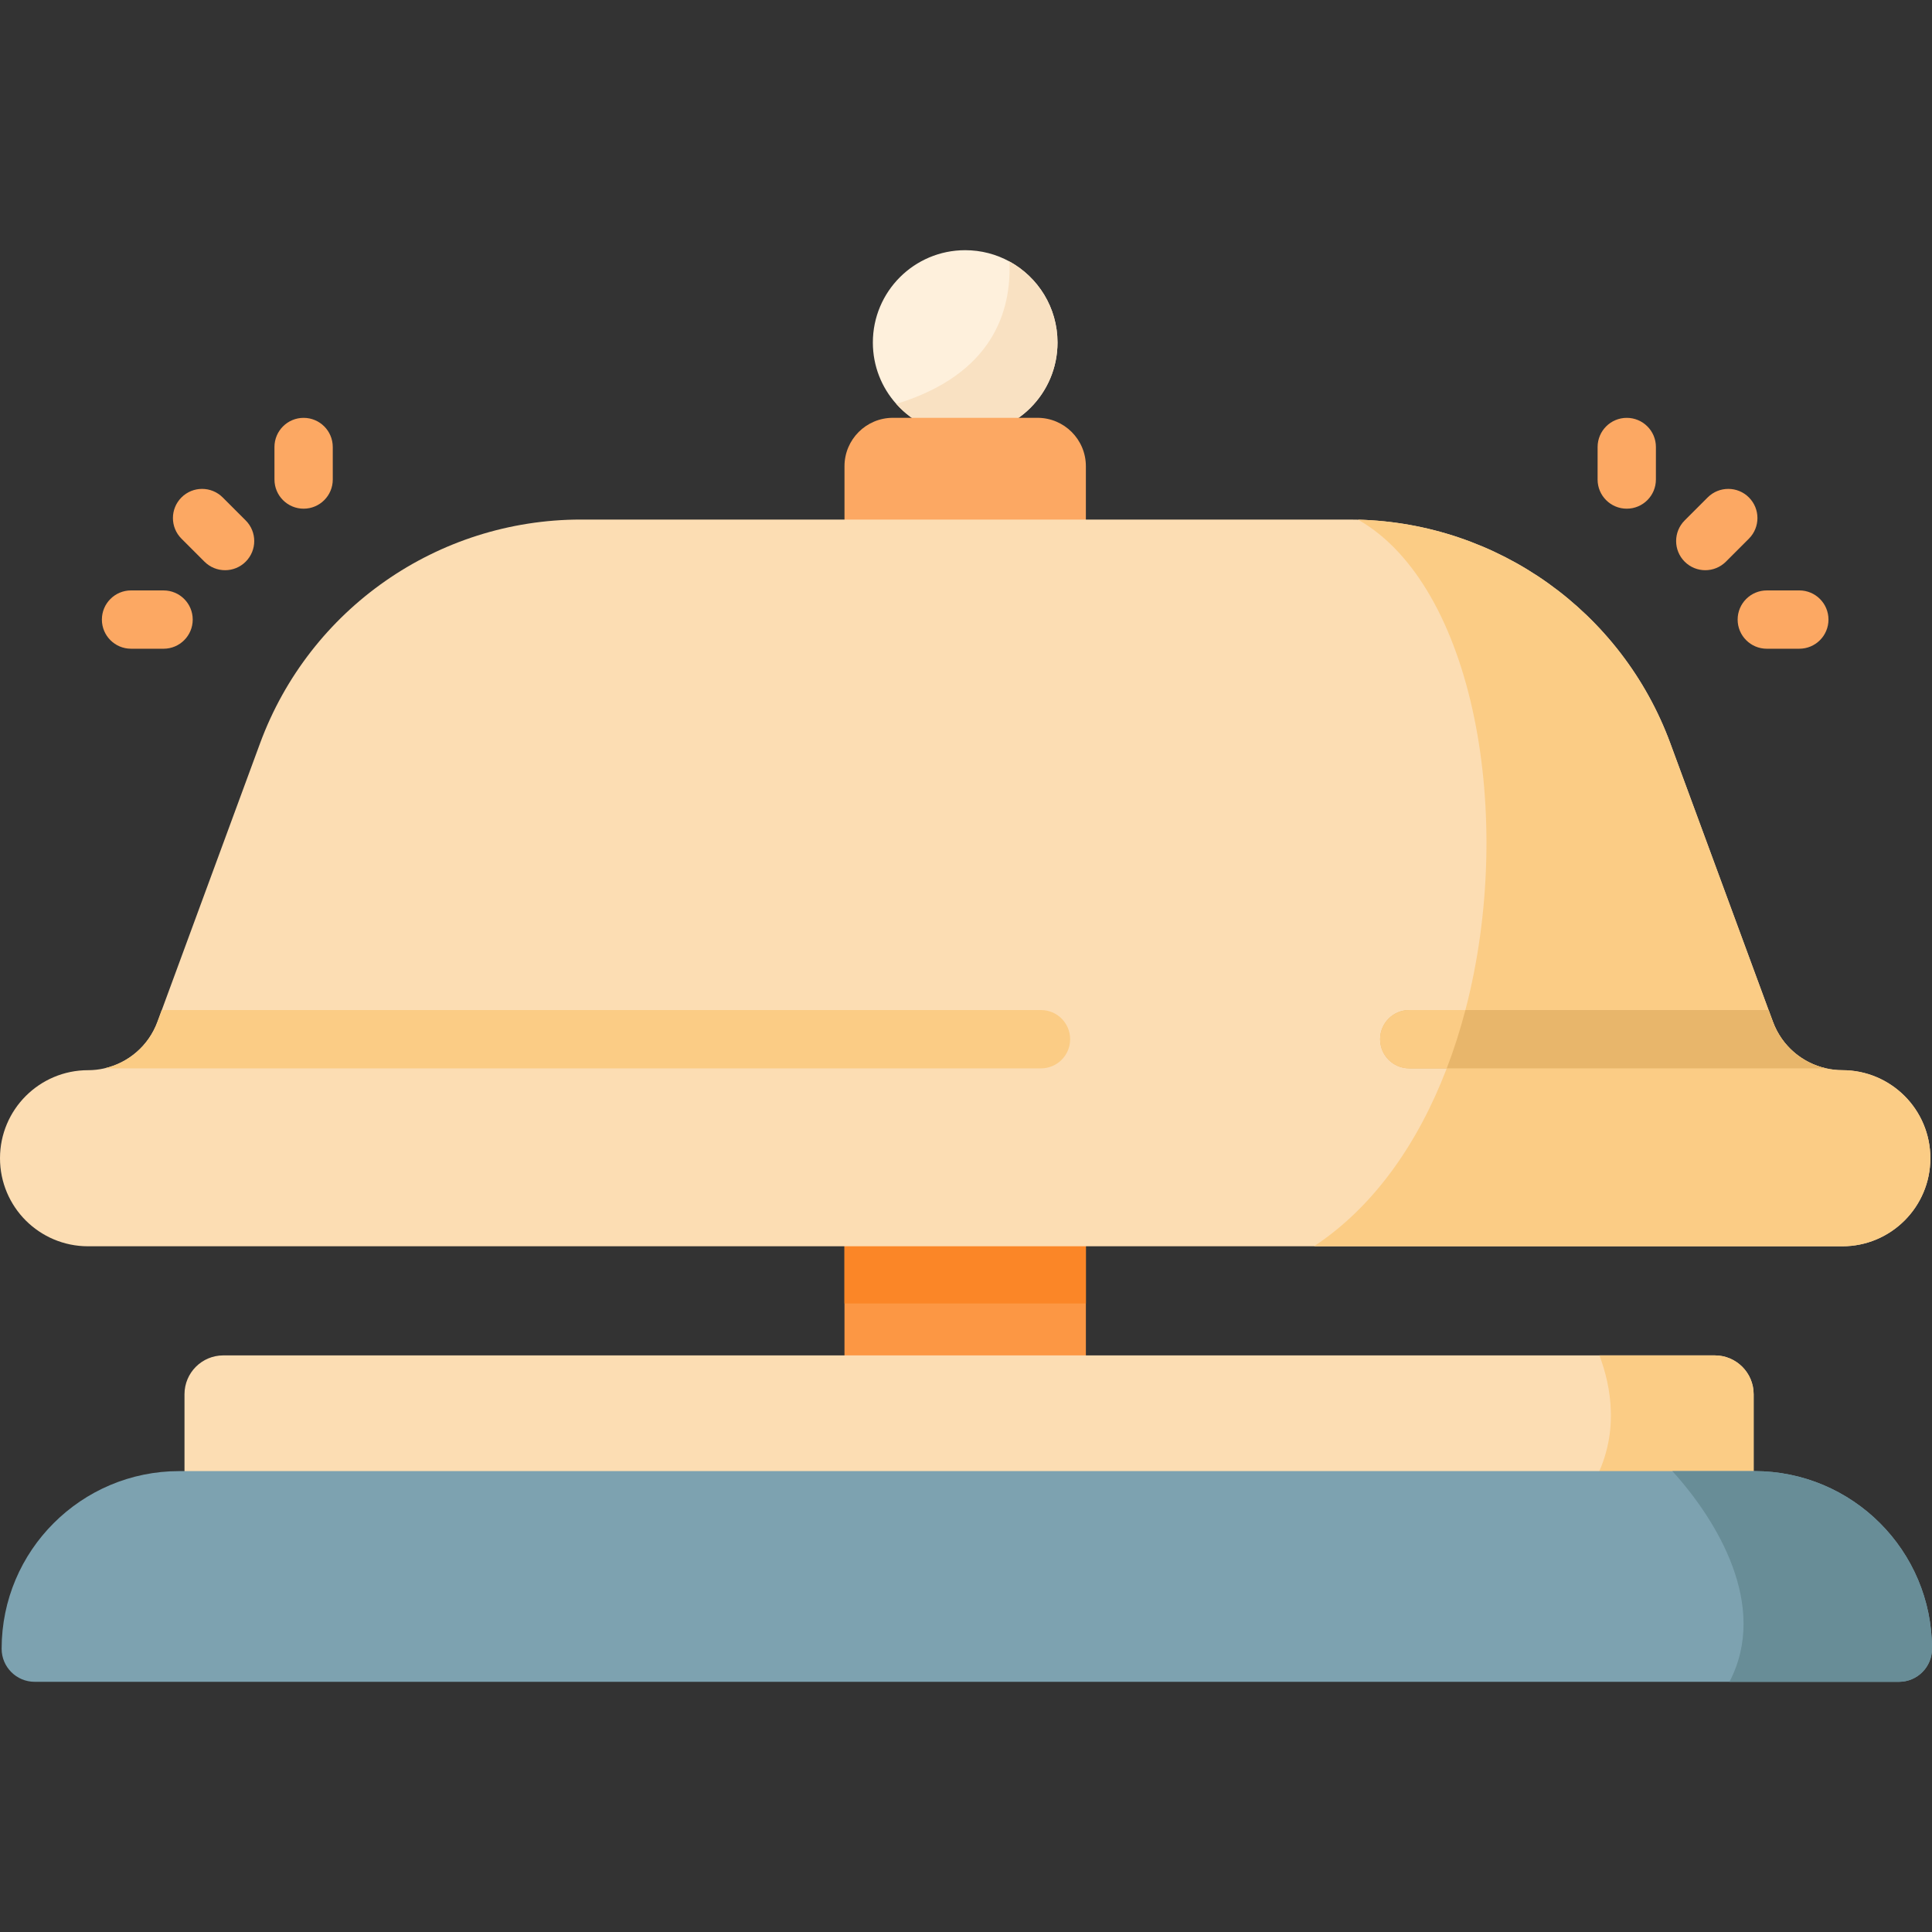 <svg id="Capa_1" enable-background="new 0 0 512 512" height="512" viewBox="0 0 512 512" width="512" xmlns="http://www.w3.org/2000/svg"><rect x="0" y="0" width="512" height="512" fill="#333333" stroke="none"/><g><path d="m280.251 90.77c0 13.515-10.952 24.467-24.467 24.467-7.267 0-13.793-3.17-18.26-8.193-3.87-4.323-6.207-10.025-6.207-16.273 0-13.515 10.952-24.467 24.467-24.467 4.241 0 8.245 1.081 11.724 2.985 7.596 4.157 12.743 12.217 12.743 21.481z" fill="#fef0dc"/><path d="m280.251 90.77c0 13.515-10.952 24.467-24.467 24.467-7.267 0-13.793-3.17-18.26-8.193 25.722-7.874 30.55-24.776 29.984-37.755 7.596 4.157 12.743 12.217 12.743 21.481z" fill="#f9e1c2"/><path d="m223.797 317.905h63.974v54.208h-63.974z" fill="#fc9744"/><path d="m223.797 317.905h63.974v27.526h-63.974z" fill="#fb8627"/><path d="m287.768 189.11h-63.969v-65.554c0-7.087 5.745-12.832 12.832-12.832h38.305c7.087 0 12.832 5.745 12.832 12.832z" fill="#fca863"/><path d="m511.567 306.944c0 12.888-10.446 23.334-23.334 23.334h-464.9c-6.439 0-12.28-2.617-16.504-6.83-4.212-4.224-6.829-10.055-6.829-16.504 0-6.439 2.617-12.28 6.83-16.493 4.224-4.224 10.065-6.84 16.504-6.84 1.473 0 2.926-.165 4.317-.484 6.387-1.432 11.744-6.006 14.072-12.331l1.154-3.121 26.043-70.701c13.135-35.624 47.069-59.287 85.031-59.287h203.667c.762 0 1.535.01 2.287.031 37.025.927 69.877 24.354 82.744 59.256l26.043 70.701 1.154 3.121c2.328 6.325 7.685 10.899 14.072 12.331 1.391.319 2.843.484 4.316.484 6.439 0 12.28 2.617 16.504 6.84 4.213 4.213 6.829 10.054 6.829 16.493z" fill="#fcddb3"/><path d="m511.567 306.944c0 12.888-10.446 23.334-23.334 23.334h-140.011c16.05-10.59 27.671-27.537 35.181-47.151 1.916-4.996 3.565-10.168 4.945-15.453 13.341-50.963 2.339-112.434-28.443-129.958 37.025.927 69.877 24.354 82.744 59.256l26.043 70.701 1.154 3.121c.134.35.268.701.422 1.04.206.494.443.968.69 1.432.113.216.227.422.361.628.083.175.185.34.299.505.134.216.278.433.422.649.381.567.793 1.113 1.246 1.638.134.165.278.33.433.494.165.185.34.381.536.567.165.165.33.33.495.484.35.34.721.669 1.102.968.196.154.381.309.577.453.464.361.958.69 1.453.999.247.165.505.309.762.453.155.082.309.165.474.258.144.072.288.144.443.216.35.185.721.35 1.092.505.309.134.618.247.927.36.33.124.659.227.989.33.124.041.247.072.381.103.319.093.639.175.968.247 1.391.319 2.843.484 4.316.484 6.439 0 12.28 2.617 16.504 6.84 4.213 4.217 6.829 10.058 6.829 16.497z" fill="#fbcc85"/><path d="m464.734 369.487v23.901h-415.842v-23.901c0-5.682 4.611-10.293 10.293-10.293h395.256c5.682 0 10.293 4.611 10.293 10.293z" fill="#fcddb3"/><path d="m464.734 369.487v23.901h-42.675c7.452-13.031 4.858-26.124 1.801-34.194h30.581c5.682 0 10.293 4.611 10.293 10.293z" fill="#fbcc85"/><g fill="#fca863"><g><path d="m451.918 151.11c-1.977 0-3.955-.754-5.463-2.263-3.018-3.018-3.018-7.909-.001-10.927l6.095-6.095c3.018-3.017 7.91-3.018 10.927-.001 3.018 3.018 3.018 7.909.001 10.927l-6.095 6.095c-1.51 1.51-3.488 2.264-5.464 2.264z"/><g><path d="m468.22 171.922c-4.266 0-7.724-3.457-7.726-7.723-.002-4.267 3.456-7.728 7.723-7.729l8.62-.004h.003c4.266 0 7.724 3.457 7.726 7.723.002 4.267-3.456 7.728-7.723 7.729l-8.62.004c-.001 0-.002 0-.003 0z"/><path d="m431.105 134.807c-.001 0-.002 0-.004 0-4.267-.002-7.724-3.463-7.722-7.73l.004-8.619c.002-4.266 3.461-7.723 7.726-7.723h.004c4.267.002 7.724 3.463 7.722 7.73l-.004 8.619c-.002 4.266-3.461 7.723-7.726 7.723z"/></g></g><g><path d="m59.65 151.11c-1.978 0-3.955-.755-5.464-2.263l-6.095-6.095c-3.017-3.018-3.017-7.909.001-10.927 3.017-3.017 7.909-3.016 10.927.001l6.095 6.095c3.017 3.018 3.017 7.909-.001 10.927-1.508 1.508-3.486 2.262-5.463 2.262z"/><g><path d="m43.347 171.922c-.001 0-.002 0-.003 0l-8.62-.004c-4.268-.002-7.725-3.462-7.723-7.729.002-4.266 3.461-7.723 7.726-7.723h.003l8.62.004c4.268.002 7.725 3.462 7.723 7.729-.002 4.266-3.46 7.723-7.726 7.723z"/><path d="m80.463 134.807c-4.267 0-7.725-3.457-7.726-7.724l-.003-8.619c-.001-4.267 3.457-7.727 7.723-7.729h.003c4.267 0 7.725 3.457 7.726 7.724l.003 8.619c.001 4.267-3.457 7.727-7.723 7.729-.001 0-.002 0-.003 0z"/></g></g></g><path d="m512 436.938c0 2.419-.978 4.611-2.563 6.196s-3.777 2.563-6.196 2.563h-494.049c-4.838 0-8.759-3.922-8.759-8.759 0-13 5.27-24.776 13.793-33.288 8.523-8.523 20.288-13.793 33.288-13.793h417.406c26 0 47.08 21.08 47.08 47.081z" fill="#7da2b0"/><path d="m512 436.938c0 2.419-.978 4.611-2.563 6.196s-3.777 2.563-6.196 2.563h-44.919c10.509-20.123-3.273-42.778-15.131-55.84h21.729c26 0 47.08 21.08 47.08 47.081z" fill="#688d97"/><path d="m283.599 275.4c0 4.275-3.451 7.726-7.726 7.726h-248.223c6.387-1.432 11.744-6.006 14.072-12.331l1.154-3.121h232.996c4.275-.001 7.727 3.461 7.727 7.726z" fill="#fbcc85"/><path d="m483.917 283.126h-110.445c-4.275 0-7.726-3.451-7.726-7.726 0-4.265 3.451-7.726 7.726-7.726h95.22l1.154 3.121c2.327 6.325 7.684 10.899 14.071 12.331z" fill="#e8b66b"/><path d="m388.347 267.673c-1.38 5.285-3.029 10.456-4.945 15.453h-9.931c-4.275 0-7.726-3.451-7.726-7.726 0-4.265 3.451-7.726 7.726-7.726h14.876z" fill="#fbcc85"/></g></svg>